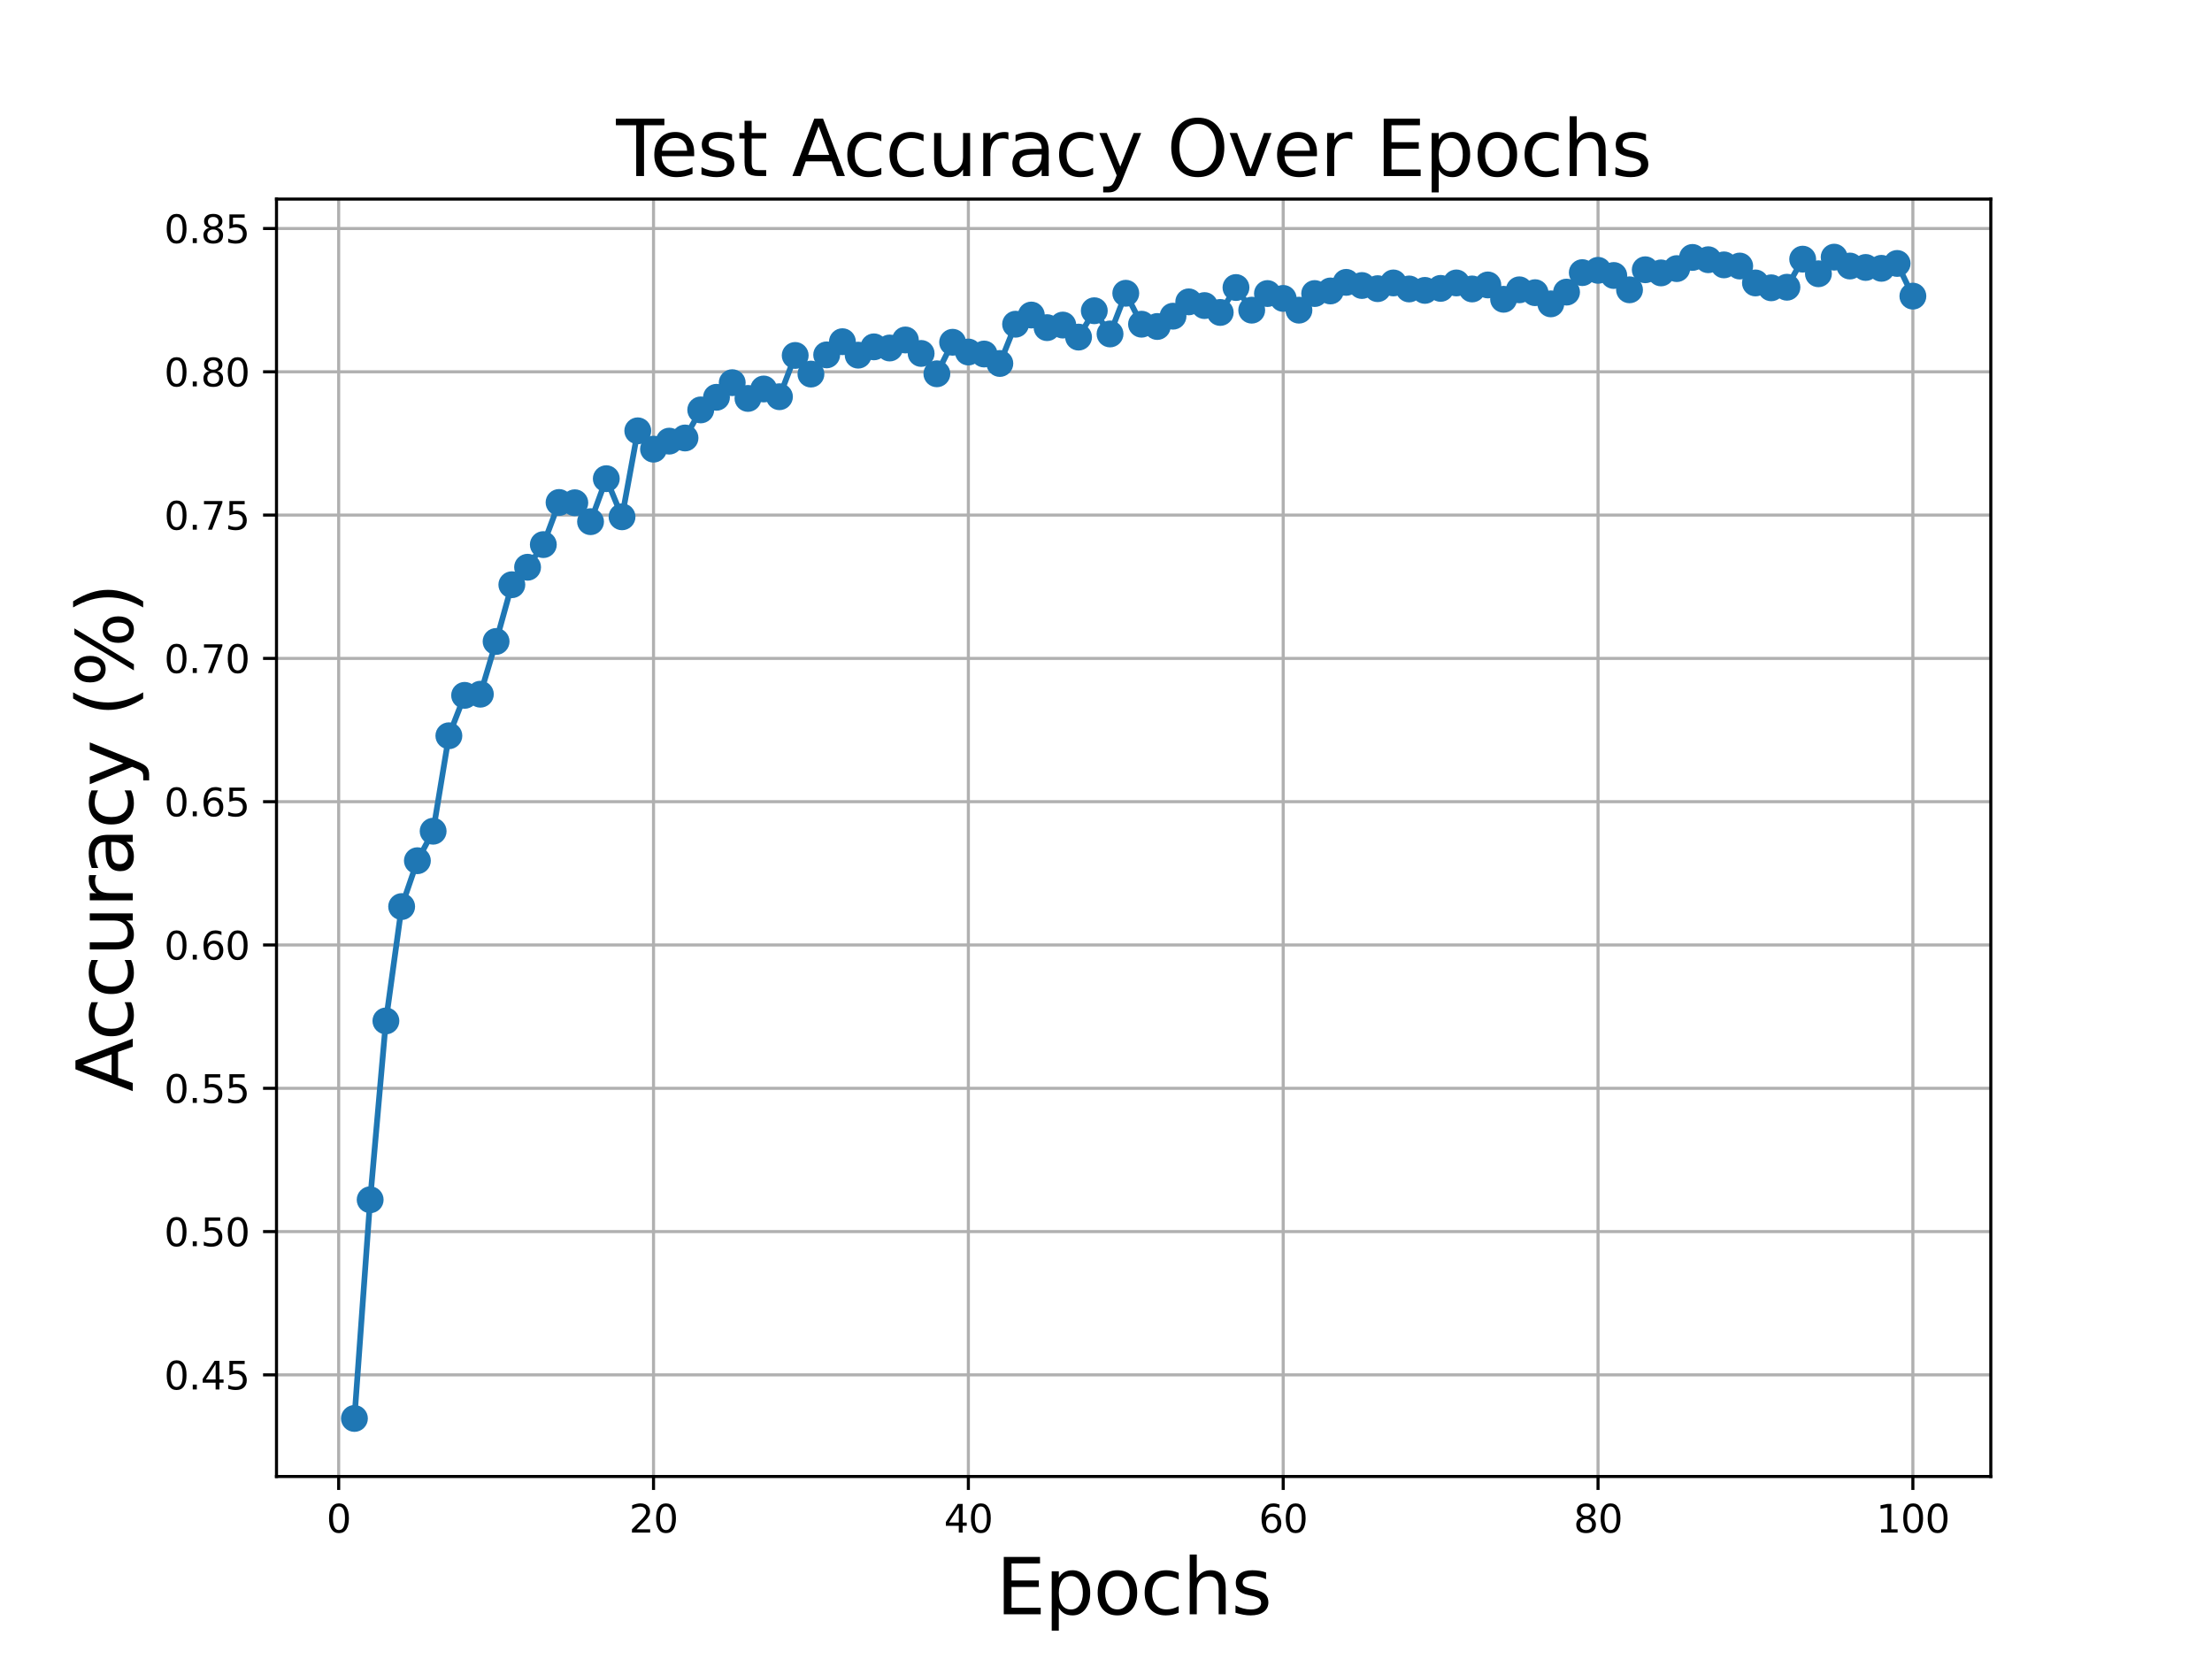 <?xml version="1.0" encoding="utf-8" standalone="no"?>
<!DOCTYPE svg PUBLIC "-//W3C//DTD SVG 1.1//EN"
  "http://www.w3.org/Graphics/SVG/1.1/DTD/svg11.dtd">
<svg xmlns:xlink="http://www.w3.org/1999/xlink" width="576pt" height="432pt" viewBox="0 0 576 432" xmlns="http://www.w3.org/2000/svg" version="1.1">
 <defs>
  <style type="text/css">*{stroke-linejoin: round; stroke-linecap: butt}</style>
 </defs>
 <g id="figure_1">
  <g id="patch_1">
   <path d="M 0 432 
L 576 432 
L 576 0 
L 0 0 
z
" style="fill: #ffffff"/>
  </g>
  <g id="axes_1">
   <g id="patch_2">
    <path d="M 72 384.48 
L 518.4 384.48 
L 518.4 51.84 
L 72 51.84 
z
" style="fill: #ffffff"/>
   </g>
   <g id="matplotlib.axis_1">
    <g id="xtick_1">
     <g id="line2d_1">
      <path d="M 88.192 384.48 
L 88.192 51.84 
" clip-path="url(#p88cac25acc)" style="fill: none; stroke: #b0b0b0; stroke-width: 0.8; stroke-linecap: square"/>
     </g>
     <g id="line2d_2">
      <defs>
       <path id="m45bdac3557" d="M 0 0 
L 0 3.5 
" style="stroke: #000000; stroke-width: 0.8"/>
      </defs>
      <g>
       <use xlink:href="#m45bdac3557" x="88.192" y="384.48" style="stroke: #000000; stroke-width: 0.8"/>
      </g>
     </g>
     <g id="text_1">
      <!-- 0 -->
      <g transform="translate(85.01 399.078) scale(0.1 -0.1)">
       <defs>
        <path id="DejaVuSans-30" d="M 2034 4250 
Q 1547 4250 1301 3770 
Q 1056 3291 1056 2328 
Q 1056 1369 1301 889 
Q 1547 409 2034 409 
Q 2525 409 2770 889 
Q 3016 1369 3016 2328 
Q 3016 3291 2770 3770 
Q 2525 4250 2034 4250 
z
M 2034 4750 
Q 2819 4750 3233 4129 
Q 3647 3509 3647 2328 
Q 3647 1150 3233 529 
Q 2819 -91 2034 -91 
Q 1250 -91 836 529 
Q 422 1150 422 2328 
Q 422 3509 836 4129 
Q 1250 4750 2034 4750 
z
" transform="scale(0.016)"/>
       </defs>
       <use xlink:href="#DejaVuSans-30"/>
      </g>
     </g>
    </g>
    <g id="xtick_2">
     <g id="line2d_3">
      <path d="M 170.175 384.48 
L 170.175 51.84 
" clip-path="url(#p88cac25acc)" style="fill: none; stroke: #b0b0b0; stroke-width: 0.8; stroke-linecap: square"/>
     </g>
     <g id="line2d_4">
      <g>
       <use xlink:href="#m45bdac3557" x="170.175" y="384.48" style="stroke: #000000; stroke-width: 0.8"/>
      </g>
     </g>
     <g id="text_2">
      <!-- 20 -->
      <g transform="translate(163.813 399.078) scale(0.1 -0.1)">
       <defs>
        <path id="DejaVuSans-32" d="M 1228 531 
L 3431 531 
L 3431 0 
L 469 0 
L 469 531 
Q 828 903 1448 1529 
Q 2069 2156 2228 2338 
Q 2531 2678 2651 2914 
Q 2772 3150 2772 3378 
Q 2772 3750 2511 3984 
Q 2250 4219 1831 4219 
Q 1534 4219 1204 4116 
Q 875 4013 500 3803 
L 500 4441 
Q 881 4594 1212 4672 
Q 1544 4750 1819 4750 
Q 2544 4750 2975 4387 
Q 3406 4025 3406 3419 
Q 3406 3131 3298 2873 
Q 3191 2616 2906 2266 
Q 2828 2175 2409 1742 
Q 1991 1309 1228 531 
z
" transform="scale(0.016)"/>
       </defs>
       <use xlink:href="#DejaVuSans-32"/>
       <use xlink:href="#DejaVuSans-30" x="63.623"/>
      </g>
     </g>
    </g>
    <g id="xtick_3">
     <g id="line2d_5">
      <path d="M 252.159 384.48 
L 252.159 51.84 
" clip-path="url(#p88cac25acc)" style="fill: none; stroke: #b0b0b0; stroke-width: 0.8; stroke-linecap: square"/>
     </g>
     <g id="line2d_6">
      <g>
       <use xlink:href="#m45bdac3557" x="252.159" y="384.48" style="stroke: #000000; stroke-width: 0.8"/>
      </g>
     </g>
     <g id="text_3">
      <!-- 40 -->
      <g transform="translate(245.796 399.078) scale(0.1 -0.1)">
       <defs>
        <path id="DejaVuSans-34" d="M 2419 4116 
L 825 1625 
L 2419 1625 
L 2419 4116 
z
M 2253 4666 
L 3047 4666 
L 3047 1625 
L 3713 1625 
L 3713 1100 
L 3047 1100 
L 3047 0 
L 2419 0 
L 2419 1100 
L 313 1100 
L 313 1709 
L 2253 4666 
z
" transform="scale(0.016)"/>
       </defs>
       <use xlink:href="#DejaVuSans-34"/>
       <use xlink:href="#DejaVuSans-30" x="63.623"/>
      </g>
     </g>
    </g>
    <g id="xtick_4">
     <g id="line2d_7">
      <path d="M 334.142 384.48 
L 334.142 51.84 
" clip-path="url(#p88cac25acc)" style="fill: none; stroke: #b0b0b0; stroke-width: 0.8; stroke-linecap: square"/>
     </g>
     <g id="line2d_8">
      <g>
       <use xlink:href="#m45bdac3557" x="334.142" y="384.48" style="stroke: #000000; stroke-width: 0.8"/>
      </g>
     </g>
     <g id="text_4">
      <!-- 60 -->
      <g transform="translate(327.78 399.078) scale(0.1 -0.1)">
       <defs>
        <path id="DejaVuSans-36" d="M 2113 2584 
Q 1688 2584 1439 2293 
Q 1191 2003 1191 1497 
Q 1191 994 1439 701 
Q 1688 409 2113 409 
Q 2538 409 2786 701 
Q 3034 994 3034 1497 
Q 3034 2003 2786 2293 
Q 2538 2584 2113 2584 
z
M 3366 4563 
L 3366 3988 
Q 3128 4100 2886 4159 
Q 2644 4219 2406 4219 
Q 1781 4219 1451 3797 
Q 1122 3375 1075 2522 
Q 1259 2794 1537 2939 
Q 1816 3084 2150 3084 
Q 2853 3084 3261 2657 
Q 3669 2231 3669 1497 
Q 3669 778 3244 343 
Q 2819 -91 2113 -91 
Q 1303 -91 875 529 
Q 447 1150 447 2328 
Q 447 3434 972 4092 
Q 1497 4750 2381 4750 
Q 2619 4750 2861 4703 
Q 3103 4656 3366 4563 
z
" transform="scale(0.016)"/>
       </defs>
       <use xlink:href="#DejaVuSans-36"/>
       <use xlink:href="#DejaVuSans-30" x="63.623"/>
      </g>
     </g>
    </g>
    <g id="xtick_5">
     <g id="line2d_9">
      <path d="M 416.126 384.48 
L 416.126 51.84 
" clip-path="url(#p88cac25acc)" style="fill: none; stroke: #b0b0b0; stroke-width: 0.8; stroke-linecap: square"/>
     </g>
     <g id="line2d_10">
      <g>
       <use xlink:href="#m45bdac3557" x="416.126" y="384.48" style="stroke: #000000; stroke-width: 0.8"/>
      </g>
     </g>
     <g id="text_5">
      <!-- 80 -->
      <g transform="translate(409.763 399.078) scale(0.1 -0.1)">
       <defs>
        <path id="DejaVuSans-38" d="M 2034 2216 
Q 1584 2216 1326 1975 
Q 1069 1734 1069 1313 
Q 1069 891 1326 650 
Q 1584 409 2034 409 
Q 2484 409 2743 651 
Q 3003 894 3003 1313 
Q 3003 1734 2745 1975 
Q 2488 2216 2034 2216 
z
M 1403 2484 
Q 997 2584 770 2862 
Q 544 3141 544 3541 
Q 544 4100 942 4425 
Q 1341 4750 2034 4750 
Q 2731 4750 3128 4425 
Q 3525 4100 3525 3541 
Q 3525 3141 3298 2862 
Q 3072 2584 2669 2484 
Q 3125 2378 3379 2068 
Q 3634 1759 3634 1313 
Q 3634 634 3220 271 
Q 2806 -91 2034 -91 
Q 1263 -91 848 271 
Q 434 634 434 1313 
Q 434 1759 690 2068 
Q 947 2378 1403 2484 
z
M 1172 3481 
Q 1172 3119 1398 2916 
Q 1625 2713 2034 2713 
Q 2441 2713 2670 2916 
Q 2900 3119 2900 3481 
Q 2900 3844 2670 4047 
Q 2441 4250 2034 4250 
Q 1625 4250 1398 4047 
Q 1172 3844 1172 3481 
z
" transform="scale(0.016)"/>
       </defs>
       <use xlink:href="#DejaVuSans-38"/>
       <use xlink:href="#DejaVuSans-30" x="63.623"/>
      </g>
     </g>
    </g>
    <g id="xtick_6">
     <g id="line2d_11">
      <path d="M 498.109 384.48 
L 498.109 51.84 
" clip-path="url(#p88cac25acc)" style="fill: none; stroke: #b0b0b0; stroke-width: 0.8; stroke-linecap: square"/>
     </g>
     <g id="line2d_12">
      <g>
       <use xlink:href="#m45bdac3557" x="498.109" y="384.48" style="stroke: #000000; stroke-width: 0.8"/>
      </g>
     </g>
     <g id="text_6">
      <!-- 100 -->
      <g transform="translate(488.565 399.078) scale(0.1 -0.1)">
       <defs>
        <path id="DejaVuSans-31" d="M 794 531 
L 1825 531 
L 1825 4091 
L 703 3866 
L 703 4441 
L 1819 4666 
L 2450 4666 
L 2450 531 
L 3481 531 
L 3481 0 
L 794 0 
L 794 531 
z
" transform="scale(0.016)"/>
       </defs>
       <use xlink:href="#DejaVuSans-31"/>
       <use xlink:href="#DejaVuSans-30" x="63.623"/>
       <use xlink:href="#DejaVuSans-30" x="127.246"/>
      </g>
     </g>
    </g>
    <g id="text_7">
     <!-- Epochs -->
     <g transform="translate(259.369 420.355) scale(0.2 -0.2)">
      <defs>
       <path id="DejaVuSans-45" d="M 628 4666 
L 3578 4666 
L 3578 4134 
L 1259 4134 
L 1259 2753 
L 3481 2753 
L 3481 2222 
L 1259 2222 
L 1259 531 
L 3634 531 
L 3634 0 
L 628 0 
L 628 4666 
z
" transform="scale(0.016)"/>
       <path id="DejaVuSans-70" d="M 1159 525 
L 1159 -1331 
L 581 -1331 
L 581 3500 
L 1159 3500 
L 1159 2969 
Q 1341 3281 1617 3432 
Q 1894 3584 2278 3584 
Q 2916 3584 3314 3078 
Q 3713 2572 3713 1747 
Q 3713 922 3314 415 
Q 2916 -91 2278 -91 
Q 1894 -91 1617 61 
Q 1341 213 1159 525 
z
M 3116 1747 
Q 3116 2381 2855 2742 
Q 2594 3103 2138 3103 
Q 1681 3103 1420 2742 
Q 1159 2381 1159 1747 
Q 1159 1113 1420 752 
Q 1681 391 2138 391 
Q 2594 391 2855 752 
Q 3116 1113 3116 1747 
z
" transform="scale(0.016)"/>
       <path id="DejaVuSans-6f" d="M 1959 3097 
Q 1497 3097 1228 2736 
Q 959 2375 959 1747 
Q 959 1119 1226 758 
Q 1494 397 1959 397 
Q 2419 397 2687 759 
Q 2956 1122 2956 1747 
Q 2956 2369 2687 2733 
Q 2419 3097 1959 3097 
z
M 1959 3584 
Q 2709 3584 3137 3096 
Q 3566 2609 3566 1747 
Q 3566 888 3137 398 
Q 2709 -91 1959 -91 
Q 1206 -91 779 398 
Q 353 888 353 1747 
Q 353 2609 779 3096 
Q 1206 3584 1959 3584 
z
" transform="scale(0.016)"/>
       <path id="DejaVuSans-63" d="M 3122 3366 
L 3122 2828 
Q 2878 2963 2633 3030 
Q 2388 3097 2138 3097 
Q 1578 3097 1268 2742 
Q 959 2388 959 1747 
Q 959 1106 1268 751 
Q 1578 397 2138 397 
Q 2388 397 2633 464 
Q 2878 531 3122 666 
L 3122 134 
Q 2881 22 2623 -34 
Q 2366 -91 2075 -91 
Q 1284 -91 818 406 
Q 353 903 353 1747 
Q 353 2603 823 3093 
Q 1294 3584 2113 3584 
Q 2378 3584 2631 3529 
Q 2884 3475 3122 3366 
z
" transform="scale(0.016)"/>
       <path id="DejaVuSans-68" d="M 3513 2113 
L 3513 0 
L 2938 0 
L 2938 2094 
Q 2938 2591 2744 2837 
Q 2550 3084 2163 3084 
Q 1697 3084 1428 2787 
Q 1159 2491 1159 1978 
L 1159 0 
L 581 0 
L 581 4863 
L 1159 4863 
L 1159 2956 
Q 1366 3272 1645 3428 
Q 1925 3584 2291 3584 
Q 2894 3584 3203 3211 
Q 3513 2838 3513 2113 
z
" transform="scale(0.016)"/>
       <path id="DejaVuSans-73" d="M 2834 3397 
L 2834 2853 
Q 2591 2978 2328 3040 
Q 2066 3103 1784 3103 
Q 1356 3103 1142 2972 
Q 928 2841 928 2578 
Q 928 2378 1081 2264 
Q 1234 2150 1697 2047 
L 1894 2003 
Q 2506 1872 2764 1633 
Q 3022 1394 3022 966 
Q 3022 478 2636 193 
Q 2250 -91 1575 -91 
Q 1294 -91 989 -36 
Q 684 19 347 128 
L 347 722 
Q 666 556 975 473 
Q 1284 391 1588 391 
Q 1994 391 2212 530 
Q 2431 669 2431 922 
Q 2431 1156 2273 1281 
Q 2116 1406 1581 1522 
L 1381 1569 
Q 847 1681 609 1914 
Q 372 2147 372 2553 
Q 372 3047 722 3315 
Q 1072 3584 1716 3584 
Q 2034 3584 2315 3537 
Q 2597 3491 2834 3397 
z
" transform="scale(0.016)"/>
      </defs>
      <use xlink:href="#DejaVuSans-45"/>
      <use xlink:href="#DejaVuSans-70" x="63.184"/>
      <use xlink:href="#DejaVuSans-6f" x="126.66"/>
      <use xlink:href="#DejaVuSans-63" x="187.842"/>
      <use xlink:href="#DejaVuSans-68" x="242.822"/>
      <use xlink:href="#DejaVuSans-73" x="306.201"/>
     </g>
    </g>
   </g>
   <g id="matplotlib.axis_2">
    <g id="ytick_1">
     <g id="line2d_13">
      <path d="M 72 358.016 
L 518.4 358.016 
" clip-path="url(#p88cac25acc)" style="fill: none; stroke: #b0b0b0; stroke-width: 0.8; stroke-linecap: square"/>
     </g>
     <g id="line2d_14">
      <defs>
       <path id="m2f970ff304" d="M 0 0 
L -3.5 0 
" style="stroke: #000000; stroke-width: 0.8"/>
      </defs>
      <g>
       <use xlink:href="#m2f970ff304" x="72" y="358.016" style="stroke: #000000; stroke-width: 0.8"/>
      </g>
     </g>
     <g id="text_8">
      <!-- 0.45 -->
      <g transform="translate(42.734 361.815) scale(0.1 -0.1)">
       <defs>
        <path id="DejaVuSans-2e" d="M 684 794 
L 1344 794 
L 1344 0 
L 684 0 
L 684 794 
z
" transform="scale(0.016)"/>
        <path id="DejaVuSans-35" d="M 691 4666 
L 3169 4666 
L 3169 4134 
L 1269 4134 
L 1269 2991 
Q 1406 3038 1543 3061 
Q 1681 3084 1819 3084 
Q 2600 3084 3056 2656 
Q 3513 2228 3513 1497 
Q 3513 744 3044 326 
Q 2575 -91 1722 -91 
Q 1428 -91 1123 -41 
Q 819 9 494 109 
L 494 744 
Q 775 591 1075 516 
Q 1375 441 1709 441 
Q 2250 441 2565 725 
Q 2881 1009 2881 1497 
Q 2881 1984 2565 2268 
Q 2250 2553 1709 2553 
Q 1456 2553 1204 2497 
Q 953 2441 691 2322 
L 691 4666 
z
" transform="scale(0.016)"/>
       </defs>
       <use xlink:href="#DejaVuSans-30"/>
       <use xlink:href="#DejaVuSans-2e" x="63.623"/>
       <use xlink:href="#DejaVuSans-34" x="95.41"/>
       <use xlink:href="#DejaVuSans-35" x="159.033"/>
      </g>
     </g>
    </g>
    <g id="ytick_2">
     <g id="line2d_15">
      <path d="M 72 320.701 
L 518.4 320.701 
" clip-path="url(#p88cac25acc)" style="fill: none; stroke: #b0b0b0; stroke-width: 0.8; stroke-linecap: square"/>
     </g>
     <g id="line2d_16">
      <g>
       <use xlink:href="#m2f970ff304" x="72" y="320.701" style="stroke: #000000; stroke-width: 0.8"/>
      </g>
     </g>
     <g id="text_9">
      <!-- 0.50 -->
      <g transform="translate(42.734 324.501) scale(0.1 -0.1)">
       <use xlink:href="#DejaVuSans-30"/>
       <use xlink:href="#DejaVuSans-2e" x="63.623"/>
       <use xlink:href="#DejaVuSans-35" x="95.41"/>
       <use xlink:href="#DejaVuSans-30" x="159.033"/>
      </g>
     </g>
    </g>
    <g id="ytick_3">
     <g id="line2d_17">
      <path d="M 72 283.386 
L 518.4 283.386 
" clip-path="url(#p88cac25acc)" style="fill: none; stroke: #b0b0b0; stroke-width: 0.8; stroke-linecap: square"/>
     </g>
     <g id="line2d_18">
      <g>
       <use xlink:href="#m2f970ff304" x="72" y="283.386" style="stroke: #000000; stroke-width: 0.8"/>
      </g>
     </g>
     <g id="text_10">
      <!-- 0.55 -->
      <g transform="translate(42.734 287.186) scale(0.1 -0.1)">
       <use xlink:href="#DejaVuSans-30"/>
       <use xlink:href="#DejaVuSans-2e" x="63.623"/>
       <use xlink:href="#DejaVuSans-35" x="95.41"/>
       <use xlink:href="#DejaVuSans-35" x="159.033"/>
      </g>
     </g>
    </g>
    <g id="ytick_4">
     <g id="line2d_19">
      <path d="M 72 246.072 
L 518.4 246.072 
" clip-path="url(#p88cac25acc)" style="fill: none; stroke: #b0b0b0; stroke-width: 0.8; stroke-linecap: square"/>
     </g>
     <g id="line2d_20">
      <g>
       <use xlink:href="#m2f970ff304" x="72" y="246.072" style="stroke: #000000; stroke-width: 0.8"/>
      </g>
     </g>
     <g id="text_11">
      <!-- 0.60 -->
      <g transform="translate(42.734 249.871) scale(0.1 -0.1)">
       <use xlink:href="#DejaVuSans-30"/>
       <use xlink:href="#DejaVuSans-2e" x="63.623"/>
       <use xlink:href="#DejaVuSans-36" x="95.41"/>
       <use xlink:href="#DejaVuSans-30" x="159.033"/>
      </g>
     </g>
    </g>
    <g id="ytick_5">
     <g id="line2d_21">
      <path d="M 72 208.757 
L 518.4 208.757 
" clip-path="url(#p88cac25acc)" style="fill: none; stroke: #b0b0b0; stroke-width: 0.8; stroke-linecap: square"/>
     </g>
     <g id="line2d_22">
      <g>
       <use xlink:href="#m2f970ff304" x="72" y="208.757" style="stroke: #000000; stroke-width: 0.8"/>
      </g>
     </g>
     <g id="text_12">
      <!-- 0.65 -->
      <g transform="translate(42.734 212.556) scale(0.1 -0.1)">
       <use xlink:href="#DejaVuSans-30"/>
       <use xlink:href="#DejaVuSans-2e" x="63.623"/>
       <use xlink:href="#DejaVuSans-36" x="95.41"/>
       <use xlink:href="#DejaVuSans-35" x="159.033"/>
      </g>
     </g>
    </g>
    <g id="ytick_6">
     <g id="line2d_23">
      <path d="M 72 171.442 
L 518.4 171.442 
" clip-path="url(#p88cac25acc)" style="fill: none; stroke: #b0b0b0; stroke-width: 0.8; stroke-linecap: square"/>
     </g>
     <g id="line2d_24">
      <g>
       <use xlink:href="#m2f970ff304" x="72" y="171.442" style="stroke: #000000; stroke-width: 0.8"/>
      </g>
     </g>
     <g id="text_13">
      <!-- 0.70 -->
      <g transform="translate(42.734 175.241) scale(0.1 -0.1)">
       <defs>
        <path id="DejaVuSans-37" d="M 525 4666 
L 3525 4666 
L 3525 4397 
L 1831 0 
L 1172 0 
L 2766 4134 
L 525 4134 
L 525 4666 
z
" transform="scale(0.016)"/>
       </defs>
       <use xlink:href="#DejaVuSans-30"/>
       <use xlink:href="#DejaVuSans-2e" x="63.623"/>
       <use xlink:href="#DejaVuSans-37" x="95.41"/>
       <use xlink:href="#DejaVuSans-30" x="159.033"/>
      </g>
     </g>
    </g>
    <g id="ytick_7">
     <g id="line2d_25">
      <path d="M 72 134.127 
L 518.4 134.127 
" clip-path="url(#p88cac25acc)" style="fill: none; stroke: #b0b0b0; stroke-width: 0.8; stroke-linecap: square"/>
     </g>
     <g id="line2d_26">
      <g>
       <use xlink:href="#m2f970ff304" x="72" y="134.127" style="stroke: #000000; stroke-width: 0.8"/>
      </g>
     </g>
     <g id="text_14">
      <!-- 0.75 -->
      <g transform="translate(42.734 137.926) scale(0.1 -0.1)">
       <use xlink:href="#DejaVuSans-30"/>
       <use xlink:href="#DejaVuSans-2e" x="63.623"/>
       <use xlink:href="#DejaVuSans-37" x="95.41"/>
       <use xlink:href="#DejaVuSans-35" x="159.033"/>
      </g>
     </g>
    </g>
    <g id="ytick_8">
     <g id="line2d_27">
      <path d="M 72 96.812 
L 518.4 96.812 
" clip-path="url(#p88cac25acc)" style="fill: none; stroke: #b0b0b0; stroke-width: 0.8; stroke-linecap: square"/>
     </g>
     <g id="line2d_28">
      <g>
       <use xlink:href="#m2f970ff304" x="72" y="96.812" style="stroke: #000000; stroke-width: 0.8"/>
      </g>
     </g>
     <g id="text_15">
      <!-- 0.80 -->
      <g transform="translate(42.734 100.611) scale(0.1 -0.1)">
       <use xlink:href="#DejaVuSans-30"/>
       <use xlink:href="#DejaVuSans-2e" x="63.623"/>
       <use xlink:href="#DejaVuSans-38" x="95.41"/>
       <use xlink:href="#DejaVuSans-30" x="159.033"/>
      </g>
     </g>
    </g>
    <g id="ytick_9">
     <g id="line2d_29">
      <path d="M 72 59.497 
L 518.4 59.497 
" clip-path="url(#p88cac25acc)" style="fill: none; stroke: #b0b0b0; stroke-width: 0.8; stroke-linecap: square"/>
     </g>
     <g id="line2d_30">
      <g>
       <use xlink:href="#m2f970ff304" x="72" y="59.497" style="stroke: #000000; stroke-width: 0.8"/>
      </g>
     </g>
     <g id="text_16">
      <!-- 0.85 -->
      <g transform="translate(42.734 63.296) scale(0.1 -0.1)">
       <use xlink:href="#DejaVuSans-30"/>
       <use xlink:href="#DejaVuSans-2e" x="63.623"/>
       <use xlink:href="#DejaVuSans-38" x="95.41"/>
       <use xlink:href="#DejaVuSans-35" x="159.033"/>
      </g>
     </g>
    </g>
    <g id="text_17">
     <!-- Accuracy (%) -->
     <g transform="translate(34.575 284.299) rotate(-90) scale(0.2 -0.2)">
      <defs>
       <path id="DejaVuSans-41" d="M 2188 4044 
L 1331 1722 
L 3047 1722 
L 2188 4044 
z
M 1831 4666 
L 2547 4666 
L 4325 0 
L 3669 0 
L 3244 1197 
L 1141 1197 
L 716 0 
L 50 0 
L 1831 4666 
z
" transform="scale(0.016)"/>
       <path id="DejaVuSans-75" d="M 544 1381 
L 544 3500 
L 1119 3500 
L 1119 1403 
Q 1119 906 1312 657 
Q 1506 409 1894 409 
Q 2359 409 2629 706 
Q 2900 1003 2900 1516 
L 2900 3500 
L 3475 3500 
L 3475 0 
L 2900 0 
L 2900 538 
Q 2691 219 2414 64 
Q 2138 -91 1772 -91 
Q 1169 -91 856 284 
Q 544 659 544 1381 
z
M 1991 3584 
L 1991 3584 
z
" transform="scale(0.016)"/>
       <path id="DejaVuSans-72" d="M 2631 2963 
Q 2534 3019 2420 3045 
Q 2306 3072 2169 3072 
Q 1681 3072 1420 2755 
Q 1159 2438 1159 1844 
L 1159 0 
L 581 0 
L 581 3500 
L 1159 3500 
L 1159 2956 
Q 1341 3275 1631 3429 
Q 1922 3584 2338 3584 
Q 2397 3584 2469 3576 
Q 2541 3569 2628 3553 
L 2631 2963 
z
" transform="scale(0.016)"/>
       <path id="DejaVuSans-61" d="M 2194 1759 
Q 1497 1759 1228 1600 
Q 959 1441 959 1056 
Q 959 750 1161 570 
Q 1363 391 1709 391 
Q 2188 391 2477 730 
Q 2766 1069 2766 1631 
L 2766 1759 
L 2194 1759 
z
M 3341 1997 
L 3341 0 
L 2766 0 
L 2766 531 
Q 2569 213 2275 61 
Q 1981 -91 1556 -91 
Q 1019 -91 701 211 
Q 384 513 384 1019 
Q 384 1609 779 1909 
Q 1175 2209 1959 2209 
L 2766 2209 
L 2766 2266 
Q 2766 2663 2505 2880 
Q 2244 3097 1772 3097 
Q 1472 3097 1187 3025 
Q 903 2953 641 2809 
L 641 3341 
Q 956 3463 1253 3523 
Q 1550 3584 1831 3584 
Q 2591 3584 2966 3190 
Q 3341 2797 3341 1997 
z
" transform="scale(0.016)"/>
       <path id="DejaVuSans-79" d="M 2059 -325 
Q 1816 -950 1584 -1140 
Q 1353 -1331 966 -1331 
L 506 -1331 
L 506 -850 
L 844 -850 
Q 1081 -850 1212 -737 
Q 1344 -625 1503 -206 
L 1606 56 
L 191 3500 
L 800 3500 
L 1894 763 
L 2988 3500 
L 3597 3500 
L 2059 -325 
z
" transform="scale(0.016)"/>
       <path id="DejaVuSans-20" transform="scale(0.016)"/>
       <path id="DejaVuSans-28" d="M 1984 4856 
Q 1566 4138 1362 3434 
Q 1159 2731 1159 2009 
Q 1159 1288 1364 580 
Q 1569 -128 1984 -844 
L 1484 -844 
Q 1016 -109 783 600 
Q 550 1309 550 2009 
Q 550 2706 781 3412 
Q 1013 4119 1484 4856 
L 1984 4856 
z
" transform="scale(0.016)"/>
       <path id="DejaVuSans-25" d="M 4653 2053 
Q 4381 2053 4226 1822 
Q 4072 1591 4072 1178 
Q 4072 772 4226 539 
Q 4381 306 4653 306 
Q 4919 306 5073 539 
Q 5228 772 5228 1178 
Q 5228 1588 5073 1820 
Q 4919 2053 4653 2053 
z
M 4653 2450 
Q 5147 2450 5437 2106 
Q 5728 1763 5728 1178 
Q 5728 594 5436 251 
Q 5144 -91 4653 -91 
Q 4153 -91 3862 251 
Q 3572 594 3572 1178 
Q 3572 1766 3864 2108 
Q 4156 2450 4653 2450 
z
M 1428 4353 
Q 1159 4353 1004 4120 
Q 850 3888 850 3481 
Q 850 3069 1003 2837 
Q 1156 2606 1428 2606 
Q 1700 2606 1854 2837 
Q 2009 3069 2009 3481 
Q 2009 3884 1853 4118 
Q 1697 4353 1428 4353 
z
M 4250 4750 
L 4750 4750 
L 1831 -91 
L 1331 -91 
L 4250 4750 
z
M 1428 4750 
Q 1922 4750 2215 4408 
Q 2509 4066 2509 3481 
Q 2509 2891 2217 2550 
Q 1925 2209 1428 2209 
Q 931 2209 642 2551 
Q 353 2894 353 3481 
Q 353 4063 643 4406 
Q 934 4750 1428 4750 
z
" transform="scale(0.016)"/>
       <path id="DejaVuSans-29" d="M 513 4856 
L 1013 4856 
Q 1481 4119 1714 3412 
Q 1947 2706 1947 2009 
Q 1947 1309 1714 600 
Q 1481 -109 1013 -844 
L 513 -844 
Q 928 -128 1133 580 
Q 1338 1288 1338 2009 
Q 1338 2731 1133 3434 
Q 928 4138 513 4856 
z
" transform="scale(0.016)"/>
      </defs>
      <use xlink:href="#DejaVuSans-41"/>
      <use xlink:href="#DejaVuSans-63" x="66.658"/>
      <use xlink:href="#DejaVuSans-63" x="121.639"/>
      <use xlink:href="#DejaVuSans-75" x="176.619"/>
      <use xlink:href="#DejaVuSans-72" x="239.998"/>
      <use xlink:href="#DejaVuSans-61" x="281.111"/>
      <use xlink:href="#DejaVuSans-63" x="342.391"/>
      <use xlink:href="#DejaVuSans-79" x="397.371"/>
      <use xlink:href="#DejaVuSans-20" x="456.551"/>
      <use xlink:href="#DejaVuSans-28" x="488.338"/>
      <use xlink:href="#DejaVuSans-25" x="527.352"/>
      <use xlink:href="#DejaVuSans-29" x="622.371"/>
     </g>
    </g>
   </g>
   <g id="line2d_31">
    <path d="M 92.291 369.36 
L 96.39 312.417 
L 100.489 265.848 
L 104.588 236.071 
L 108.688 224.13 
L 112.787 216.444 
L 116.886 191.592 
L 120.985 181.069 
L 125.084 180.77 
L 129.183 167.039 
L 133.283 152.262 
L 137.382 147.709 
L 141.481 141.814 
L 145.58 130.843 
L 149.679 130.918 
L 153.779 135.843 
L 157.878 124.649 
L 161.977 134.575 
L 166.076 112.186 
L 170.175 116.962 
L 174.274 114.872 
L 178.374 114.051 
L 182.473 106.738 
L 186.572 103.454 
L 190.671 99.648 
L 194.77 103.752 
L 198.869 101.29 
L 202.969 103.305 
L 207.068 92.558 
L 211.167 97.409 
L 215.266 92.409 
L 219.365 88.976 
L 223.464 92.483 
L 227.564 90.319 
L 231.663 90.618 
L 235.762 88.528 
L 239.861 92.036 
L 243.96 97.334 
L 248.06 89.125 
L 252.159 91.662 
L 256.258 92.185 
L 260.357 94.648 
L 264.456 84.423 
L 268.555 82.035 
L 272.655 85.319 
L 276.754 84.647 
L 280.853 87.782 
L 284.952 80.916 
L 289.051 86.961 
L 293.15 76.363 
L 297.25 84.423 
L 301.349 85.02 
L 305.448 82.334 
L 309.547 78.602 
L 313.646 79.572 
L 317.745 81.364 
L 321.845 74.871 
L 325.944 80.767 
L 330.043 76.438 
L 334.142 77.707 
L 338.241 80.767 
L 342.34 76.438 
L 346.44 75.766 
L 350.539 73.527 
L 354.638 74.348 
L 358.737 75.169 
L 362.836 73.677 
L 366.936 75.244 
L 371.035 75.617 
L 375.134 75.095 
L 379.233 73.677 
L 383.332 75.244 
L 387.431 74.199 
L 391.531 77.931 
L 395.63 75.468 
L 399.729 76.214 
L 403.828 79.125 
L 407.927 76.065 
L 412.026 70.99 
L 416.126 70.393 
L 420.225 71.736 
L 424.324 75.468 
L 428.423 70.244 
L 432.522 71.065 
L 436.621 69.945 
L 440.721 67.035 
L 444.82 67.632 
L 448.919 68.975 
L 453.018 69.274 
L 457.117 73.677 
L 461.217 74.945 
L 465.316 74.796 
L 469.415 67.482 
L 473.514 71.289 
L 477.613 66.96 
L 481.712 69.274 
L 485.812 69.647 
L 489.911 69.871 
L 494.01 68.602 
L 498.109 77.11 
" clip-path="url(#p88cac25acc)" style="fill: none; stroke: #1f77b4; stroke-width: 1.5; stroke-linecap: square"/>
    <defs>
     <path id="m8f9e7eca0a" d="M 0 3 
C 0.796 3 1.559 2.684 2.121 2.121 
C 2.684 1.559 3 0.796 3 0 
C 3 -0.796 2.684 -1.559 2.121 -2.121 
C 1.559 -2.684 0.796 -3 0 -3 
C -0.796 -3 -1.559 -2.684 -2.121 -2.121 
C -2.684 -1.559 -3 -0.796 -3 0 
C -3 0.796 -2.684 1.559 -2.121 2.121 
C -1.559 2.684 -0.796 3 0 3 
z
" style="stroke: #1f77b4"/>
    </defs>
    <g clip-path="url(#p88cac25acc)">
     <use xlink:href="#m8f9e7eca0a" x="92.291" y="369.36" style="fill: #1f77b4; stroke: #1f77b4"/>
     <use xlink:href="#m8f9e7eca0a" x="96.39" y="312.417" style="fill: #1f77b4; stroke: #1f77b4"/>
     <use xlink:href="#m8f9e7eca0a" x="100.489" y="265.848" style="fill: #1f77b4; stroke: #1f77b4"/>
     <use xlink:href="#m8f9e7eca0a" x="104.588" y="236.071" style="fill: #1f77b4; stroke: #1f77b4"/>
     <use xlink:href="#m8f9e7eca0a" x="108.688" y="224.13" style="fill: #1f77b4; stroke: #1f77b4"/>
     <use xlink:href="#m8f9e7eca0a" x="112.787" y="216.444" style="fill: #1f77b4; stroke: #1f77b4"/>
     <use xlink:href="#m8f9e7eca0a" x="116.886" y="191.592" style="fill: #1f77b4; stroke: #1f77b4"/>
     <use xlink:href="#m8f9e7eca0a" x="120.985" y="181.069" style="fill: #1f77b4; stroke: #1f77b4"/>
     <use xlink:href="#m8f9e7eca0a" x="125.084" y="180.77" style="fill: #1f77b4; stroke: #1f77b4"/>
     <use xlink:href="#m8f9e7eca0a" x="129.183" y="167.039" style="fill: #1f77b4; stroke: #1f77b4"/>
     <use xlink:href="#m8f9e7eca0a" x="133.283" y="152.262" style="fill: #1f77b4; stroke: #1f77b4"/>
     <use xlink:href="#m8f9e7eca0a" x="137.382" y="147.709" style="fill: #1f77b4; stroke: #1f77b4"/>
     <use xlink:href="#m8f9e7eca0a" x="141.481" y="141.814" style="fill: #1f77b4; stroke: #1f77b4"/>
     <use xlink:href="#m8f9e7eca0a" x="145.58" y="130.843" style="fill: #1f77b4; stroke: #1f77b4"/>
     <use xlink:href="#m8f9e7eca0a" x="149.679" y="130.918" style="fill: #1f77b4; stroke: #1f77b4"/>
     <use xlink:href="#m8f9e7eca0a" x="153.779" y="135.843" style="fill: #1f77b4; stroke: #1f77b4"/>
     <use xlink:href="#m8f9e7eca0a" x="157.878" y="124.649" style="fill: #1f77b4; stroke: #1f77b4"/>
     <use xlink:href="#m8f9e7eca0a" x="161.977" y="134.575" style="fill: #1f77b4; stroke: #1f77b4"/>
     <use xlink:href="#m8f9e7eca0a" x="166.076" y="112.186" style="fill: #1f77b4; stroke: #1f77b4"/>
     <use xlink:href="#m8f9e7eca0a" x="170.175" y="116.962" style="fill: #1f77b4; stroke: #1f77b4"/>
     <use xlink:href="#m8f9e7eca0a" x="174.274" y="114.872" style="fill: #1f77b4; stroke: #1f77b4"/>
     <use xlink:href="#m8f9e7eca0a" x="178.374" y="114.051" style="fill: #1f77b4; stroke: #1f77b4"/>
     <use xlink:href="#m8f9e7eca0a" x="182.473" y="106.738" style="fill: #1f77b4; stroke: #1f77b4"/>
     <use xlink:href="#m8f9e7eca0a" x="186.572" y="103.454" style="fill: #1f77b4; stroke: #1f77b4"/>
     <use xlink:href="#m8f9e7eca0a" x="190.671" y="99.648" style="fill: #1f77b4; stroke: #1f77b4"/>
     <use xlink:href="#m8f9e7eca0a" x="194.77" y="103.752" style="fill: #1f77b4; stroke: #1f77b4"/>
     <use xlink:href="#m8f9e7eca0a" x="198.869" y="101.29" style="fill: #1f77b4; stroke: #1f77b4"/>
     <use xlink:href="#m8f9e7eca0a" x="202.969" y="103.305" style="fill: #1f77b4; stroke: #1f77b4"/>
     <use xlink:href="#m8f9e7eca0a" x="207.068" y="92.558" style="fill: #1f77b4; stroke: #1f77b4"/>
     <use xlink:href="#m8f9e7eca0a" x="211.167" y="97.409" style="fill: #1f77b4; stroke: #1f77b4"/>
     <use xlink:href="#m8f9e7eca0a" x="215.266" y="92.409" style="fill: #1f77b4; stroke: #1f77b4"/>
     <use xlink:href="#m8f9e7eca0a" x="219.365" y="88.976" style="fill: #1f77b4; stroke: #1f77b4"/>
     <use xlink:href="#m8f9e7eca0a" x="223.464" y="92.483" style="fill: #1f77b4; stroke: #1f77b4"/>
     <use xlink:href="#m8f9e7eca0a" x="227.564" y="90.319" style="fill: #1f77b4; stroke: #1f77b4"/>
     <use xlink:href="#m8f9e7eca0a" x="231.663" y="90.618" style="fill: #1f77b4; stroke: #1f77b4"/>
     <use xlink:href="#m8f9e7eca0a" x="235.762" y="88.528" style="fill: #1f77b4; stroke: #1f77b4"/>
     <use xlink:href="#m8f9e7eca0a" x="239.861" y="92.036" style="fill: #1f77b4; stroke: #1f77b4"/>
     <use xlink:href="#m8f9e7eca0a" x="243.96" y="97.334" style="fill: #1f77b4; stroke: #1f77b4"/>
     <use xlink:href="#m8f9e7eca0a" x="248.06" y="89.125" style="fill: #1f77b4; stroke: #1f77b4"/>
     <use xlink:href="#m8f9e7eca0a" x="252.159" y="91.662" style="fill: #1f77b4; stroke: #1f77b4"/>
     <use xlink:href="#m8f9e7eca0a" x="256.258" y="92.185" style="fill: #1f77b4; stroke: #1f77b4"/>
     <use xlink:href="#m8f9e7eca0a" x="260.357" y="94.648" style="fill: #1f77b4; stroke: #1f77b4"/>
     <use xlink:href="#m8f9e7eca0a" x="264.456" y="84.423" style="fill: #1f77b4; stroke: #1f77b4"/>
     <use xlink:href="#m8f9e7eca0a" x="268.555" y="82.035" style="fill: #1f77b4; stroke: #1f77b4"/>
     <use xlink:href="#m8f9e7eca0a" x="272.655" y="85.319" style="fill: #1f77b4; stroke: #1f77b4"/>
     <use xlink:href="#m8f9e7eca0a" x="276.754" y="84.647" style="fill: #1f77b4; stroke: #1f77b4"/>
     <use xlink:href="#m8f9e7eca0a" x="280.853" y="87.782" style="fill: #1f77b4; stroke: #1f77b4"/>
     <use xlink:href="#m8f9e7eca0a" x="284.952" y="80.916" style="fill: #1f77b4; stroke: #1f77b4"/>
     <use xlink:href="#m8f9e7eca0a" x="289.051" y="86.961" style="fill: #1f77b4; stroke: #1f77b4"/>
     <use xlink:href="#m8f9e7eca0a" x="293.15" y="76.363" style="fill: #1f77b4; stroke: #1f77b4"/>
     <use xlink:href="#m8f9e7eca0a" x="297.25" y="84.423" style="fill: #1f77b4; stroke: #1f77b4"/>
     <use xlink:href="#m8f9e7eca0a" x="301.349" y="85.02" style="fill: #1f77b4; stroke: #1f77b4"/>
     <use xlink:href="#m8f9e7eca0a" x="305.448" y="82.334" style="fill: #1f77b4; stroke: #1f77b4"/>
     <use xlink:href="#m8f9e7eca0a" x="309.547" y="78.602" style="fill: #1f77b4; stroke: #1f77b4"/>
     <use xlink:href="#m8f9e7eca0a" x="313.646" y="79.572" style="fill: #1f77b4; stroke: #1f77b4"/>
     <use xlink:href="#m8f9e7eca0a" x="317.745" y="81.364" style="fill: #1f77b4; stroke: #1f77b4"/>
     <use xlink:href="#m8f9e7eca0a" x="321.845" y="74.871" style="fill: #1f77b4; stroke: #1f77b4"/>
     <use xlink:href="#m8f9e7eca0a" x="325.944" y="80.767" style="fill: #1f77b4; stroke: #1f77b4"/>
     <use xlink:href="#m8f9e7eca0a" x="330.043" y="76.438" style="fill: #1f77b4; stroke: #1f77b4"/>
     <use xlink:href="#m8f9e7eca0a" x="334.142" y="77.707" style="fill: #1f77b4; stroke: #1f77b4"/>
     <use xlink:href="#m8f9e7eca0a" x="338.241" y="80.767" style="fill: #1f77b4; stroke: #1f77b4"/>
     <use xlink:href="#m8f9e7eca0a" x="342.34" y="76.438" style="fill: #1f77b4; stroke: #1f77b4"/>
     <use xlink:href="#m8f9e7eca0a" x="346.44" y="75.766" style="fill: #1f77b4; stroke: #1f77b4"/>
     <use xlink:href="#m8f9e7eca0a" x="350.539" y="73.527" style="fill: #1f77b4; stroke: #1f77b4"/>
     <use xlink:href="#m8f9e7eca0a" x="354.638" y="74.348" style="fill: #1f77b4; stroke: #1f77b4"/>
     <use xlink:href="#m8f9e7eca0a" x="358.737" y="75.169" style="fill: #1f77b4; stroke: #1f77b4"/>
     <use xlink:href="#m8f9e7eca0a" x="362.836" y="73.677" style="fill: #1f77b4; stroke: #1f77b4"/>
     <use xlink:href="#m8f9e7eca0a" x="366.936" y="75.244" style="fill: #1f77b4; stroke: #1f77b4"/>
     <use xlink:href="#m8f9e7eca0a" x="371.035" y="75.617" style="fill: #1f77b4; stroke: #1f77b4"/>
     <use xlink:href="#m8f9e7eca0a" x="375.134" y="75.095" style="fill: #1f77b4; stroke: #1f77b4"/>
     <use xlink:href="#m8f9e7eca0a" x="379.233" y="73.677" style="fill: #1f77b4; stroke: #1f77b4"/>
     <use xlink:href="#m8f9e7eca0a" x="383.332" y="75.244" style="fill: #1f77b4; stroke: #1f77b4"/>
     <use xlink:href="#m8f9e7eca0a" x="387.431" y="74.199" style="fill: #1f77b4; stroke: #1f77b4"/>
     <use xlink:href="#m8f9e7eca0a" x="391.531" y="77.931" style="fill: #1f77b4; stroke: #1f77b4"/>
     <use xlink:href="#m8f9e7eca0a" x="395.63" y="75.468" style="fill: #1f77b4; stroke: #1f77b4"/>
     <use xlink:href="#m8f9e7eca0a" x="399.729" y="76.214" style="fill: #1f77b4; stroke: #1f77b4"/>
     <use xlink:href="#m8f9e7eca0a" x="403.828" y="79.125" style="fill: #1f77b4; stroke: #1f77b4"/>
     <use xlink:href="#m8f9e7eca0a" x="407.927" y="76.065" style="fill: #1f77b4; stroke: #1f77b4"/>
     <use xlink:href="#m8f9e7eca0a" x="412.026" y="70.99" style="fill: #1f77b4; stroke: #1f77b4"/>
     <use xlink:href="#m8f9e7eca0a" x="416.126" y="70.393" style="fill: #1f77b4; stroke: #1f77b4"/>
     <use xlink:href="#m8f9e7eca0a" x="420.225" y="71.736" style="fill: #1f77b4; stroke: #1f77b4"/>
     <use xlink:href="#m8f9e7eca0a" x="424.324" y="75.468" style="fill: #1f77b4; stroke: #1f77b4"/>
     <use xlink:href="#m8f9e7eca0a" x="428.423" y="70.244" style="fill: #1f77b4; stroke: #1f77b4"/>
     <use xlink:href="#m8f9e7eca0a" x="432.522" y="71.065" style="fill: #1f77b4; stroke: #1f77b4"/>
     <use xlink:href="#m8f9e7eca0a" x="436.621" y="69.945" style="fill: #1f77b4; stroke: #1f77b4"/>
     <use xlink:href="#m8f9e7eca0a" x="440.721" y="67.035" style="fill: #1f77b4; stroke: #1f77b4"/>
     <use xlink:href="#m8f9e7eca0a" x="444.82" y="67.632" style="fill: #1f77b4; stroke: #1f77b4"/>
     <use xlink:href="#m8f9e7eca0a" x="448.919" y="68.975" style="fill: #1f77b4; stroke: #1f77b4"/>
     <use xlink:href="#m8f9e7eca0a" x="453.018" y="69.274" style="fill: #1f77b4; stroke: #1f77b4"/>
     <use xlink:href="#m8f9e7eca0a" x="457.117" y="73.677" style="fill: #1f77b4; stroke: #1f77b4"/>
     <use xlink:href="#m8f9e7eca0a" x="461.217" y="74.945" style="fill: #1f77b4; stroke: #1f77b4"/>
     <use xlink:href="#m8f9e7eca0a" x="465.316" y="74.796" style="fill: #1f77b4; stroke: #1f77b4"/>
     <use xlink:href="#m8f9e7eca0a" x="469.415" y="67.482" style="fill: #1f77b4; stroke: #1f77b4"/>
     <use xlink:href="#m8f9e7eca0a" x="473.514" y="71.289" style="fill: #1f77b4; stroke: #1f77b4"/>
     <use xlink:href="#m8f9e7eca0a" x="477.613" y="66.96" style="fill: #1f77b4; stroke: #1f77b4"/>
     <use xlink:href="#m8f9e7eca0a" x="481.712" y="69.274" style="fill: #1f77b4; stroke: #1f77b4"/>
     <use xlink:href="#m8f9e7eca0a" x="485.812" y="69.647" style="fill: #1f77b4; stroke: #1f77b4"/>
     <use xlink:href="#m8f9e7eca0a" x="489.911" y="69.871" style="fill: #1f77b4; stroke: #1f77b4"/>
     <use xlink:href="#m8f9e7eca0a" x="494.01" y="68.602" style="fill: #1f77b4; stroke: #1f77b4"/>
     <use xlink:href="#m8f9e7eca0a" x="498.109" y="77.11" style="fill: #1f77b4; stroke: #1f77b4"/>
    </g>
   </g>
   <g id="patch_3">
    <path d="M 72 384.48 
L 72 51.84 
" style="fill: none; stroke: #000000; stroke-width: 0.8; stroke-linejoin: miter; stroke-linecap: square"/>
   </g>
   <g id="patch_4">
    <path d="M 518.4 384.48 
L 518.4 51.84 
" style="fill: none; stroke: #000000; stroke-width: 0.8; stroke-linejoin: miter; stroke-linecap: square"/>
   </g>
   <g id="patch_5">
    <path d="M 72 384.48 
L 518.4 384.48 
" style="fill: none; stroke: #000000; stroke-width: 0.8; stroke-linejoin: miter; stroke-linecap: square"/>
   </g>
   <g id="patch_6">
    <path d="M 72 51.84 
L 518.4 51.84 
" style="fill: none; stroke: #000000; stroke-width: 0.8; stroke-linejoin: miter; stroke-linecap: square"/>
   </g>
   <g id="text_18">
    <!-- Test Accuracy Over Epochs -->
    <g transform="translate(160.433 45.84) scale(0.2 -0.2)">
     <defs>
      <path id="DejaVuSans-54" d="M -19 4666 
L 3928 4666 
L 3928 4134 
L 2272 4134 
L 2272 0 
L 1638 0 
L 1638 4134 
L -19 4134 
L -19 4666 
z
" transform="scale(0.016)"/>
      <path id="DejaVuSans-65" d="M 3597 1894 
L 3597 1613 
L 953 1613 
Q 991 1019 1311 708 
Q 1631 397 2203 397 
Q 2534 397 2845 478 
Q 3156 559 3463 722 
L 3463 178 
Q 3153 47 2828 -22 
Q 2503 -91 2169 -91 
Q 1331 -91 842 396 
Q 353 884 353 1716 
Q 353 2575 817 3079 
Q 1281 3584 2069 3584 
Q 2775 3584 3186 3129 
Q 3597 2675 3597 1894 
z
M 3022 2063 
Q 3016 2534 2758 2815 
Q 2500 3097 2075 3097 
Q 1594 3097 1305 2825 
Q 1016 2553 972 2059 
L 3022 2063 
z
" transform="scale(0.016)"/>
      <path id="DejaVuSans-74" d="M 1172 4494 
L 1172 3500 
L 2356 3500 
L 2356 3053 
L 1172 3053 
L 1172 1153 
Q 1172 725 1289 603 
Q 1406 481 1766 481 
L 2356 481 
L 2356 0 
L 1766 0 
Q 1100 0 847 248 
Q 594 497 594 1153 
L 594 3053 
L 172 3053 
L 172 3500 
L 594 3500 
L 594 4494 
L 1172 4494 
z
" transform="scale(0.016)"/>
      <path id="DejaVuSans-4f" d="M 2522 4238 
Q 1834 4238 1429 3725 
Q 1025 3213 1025 2328 
Q 1025 1447 1429 934 
Q 1834 422 2522 422 
Q 3209 422 3611 934 
Q 4013 1447 4013 2328 
Q 4013 3213 3611 3725 
Q 3209 4238 2522 4238 
z
M 2522 4750 
Q 3503 4750 4090 4092 
Q 4678 3434 4678 2328 
Q 4678 1225 4090 567 
Q 3503 -91 2522 -91 
Q 1538 -91 948 565 
Q 359 1222 359 2328 
Q 359 3434 948 4092 
Q 1538 4750 2522 4750 
z
" transform="scale(0.016)"/>
      <path id="DejaVuSans-76" d="M 191 3500 
L 800 3500 
L 1894 563 
L 2988 3500 
L 3597 3500 
L 2284 0 
L 1503 0 
L 191 3500 
z
" transform="scale(0.016)"/>
     </defs>
     <use xlink:href="#DejaVuSans-54"/>
     <use xlink:href="#DejaVuSans-65" x="44.084"/>
     <use xlink:href="#DejaVuSans-73" x="105.607"/>
     <use xlink:href="#DejaVuSans-74" x="157.707"/>
     <use xlink:href="#DejaVuSans-20" x="196.916"/>
     <use xlink:href="#DejaVuSans-41" x="228.703"/>
     <use xlink:href="#DejaVuSans-63" x="295.361"/>
     <use xlink:href="#DejaVuSans-63" x="350.342"/>
     <use xlink:href="#DejaVuSans-75" x="405.322"/>
     <use xlink:href="#DejaVuSans-72" x="468.701"/>
     <use xlink:href="#DejaVuSans-61" x="509.814"/>
     <use xlink:href="#DejaVuSans-63" x="571.094"/>
     <use xlink:href="#DejaVuSans-79" x="626.074"/>
     <use xlink:href="#DejaVuSans-20" x="685.254"/>
     <use xlink:href="#DejaVuSans-4f" x="717.041"/>
     <use xlink:href="#DejaVuSans-76" x="795.752"/>
     <use xlink:href="#DejaVuSans-65" x="854.932"/>
     <use xlink:href="#DejaVuSans-72" x="916.455"/>
     <use xlink:href="#DejaVuSans-20" x="957.568"/>
     <use xlink:href="#DejaVuSans-45" x="989.355"/>
     <use xlink:href="#DejaVuSans-70" x="1052.539"/>
     <use xlink:href="#DejaVuSans-6f" x="1116.016"/>
     <use xlink:href="#DejaVuSans-63" x="1177.197"/>
     <use xlink:href="#DejaVuSans-68" x="1232.178"/>
     <use xlink:href="#DejaVuSans-73" x="1295.557"/>
    </g>
   </g>
  </g>
 </g>
 <defs>
  <clipPath id="p88cac25acc">
   <rect x="72" y="51.84" width="446.4" height="332.64"/>
  </clipPath>
 </defs>
</svg>
